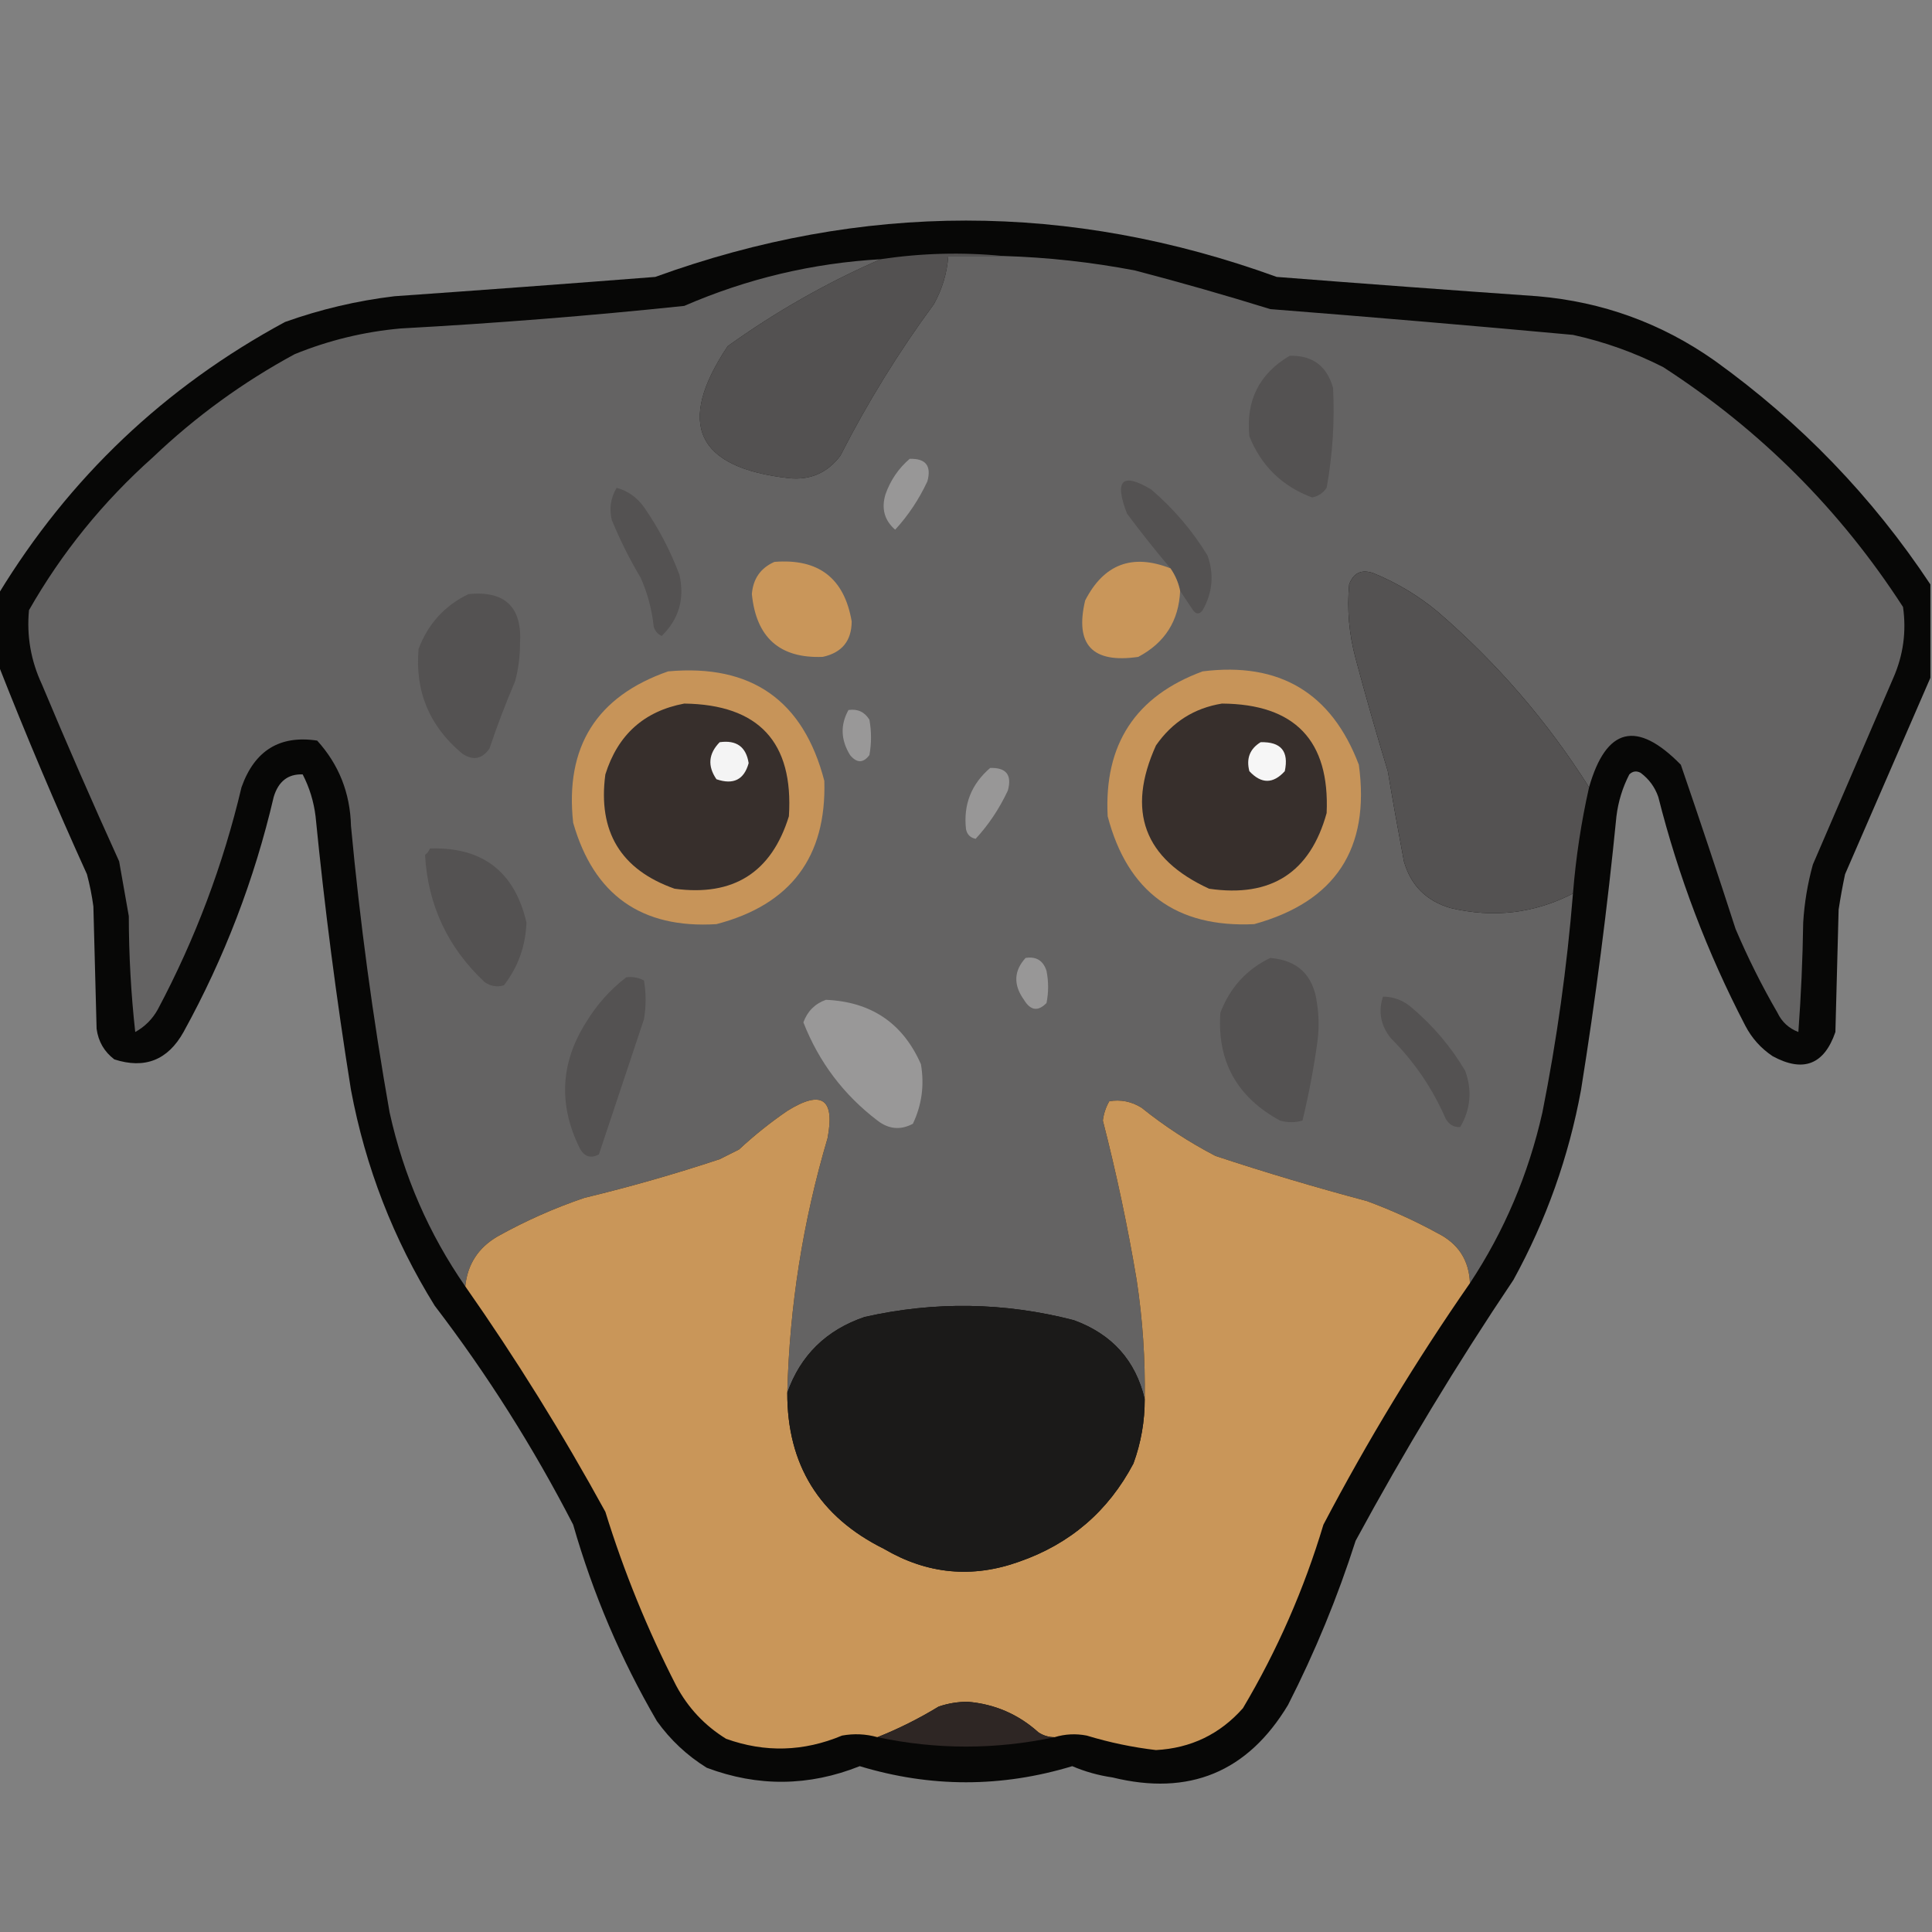 <?xml version="1.0" encoding="UTF-8"?>
<!DOCTYPE svg PUBLIC "-//W3C//DTD SVG 1.1//EN" "http://www.w3.org/Graphics/SVG/1.1/DTD/svg11.dtd">
<svg xmlns="http://www.w3.org/2000/svg" version="1.1" width="600px" height="600px" style="shape-rendering:geometricPrecision; text-rendering:geometricPrecision; image-rendering:optimizeQuality; fill-rule:evenodd; clip-rule:evenodd" xmlns:xlink="http://www.w3.org/1999/xlink">
<rect width="100%" height="100%" fill="#808080" stroke="none"/>
<g><path style="opacity:0.951" fill="#020201" d="M 599.5,181.5 C 599.5,191.167 599.5,200.833 599.5,210.5C 590.718,230.744 581.884,251.077 573,271.5C 572.226,275.147 571.559,278.814 571,282.5C 570.667,295.167 570.333,307.833 570,320.5C 566.502,330.663 560.002,333.163 550.5,328C 546.866,325.575 544.032,322.408 542,318.5C 530.241,295.892 521.241,272.225 515,247.5C 513.939,244.438 512.106,241.938 509.5,240C 508.216,239.316 507.049,239.483 506,240.5C 503.895,244.583 502.562,248.917 502,253.5C 499.189,281.947 495.522,310.281 491,338.5C 487.175,359.309 480.175,378.976 470,397.5C 452.41,423.669 436.077,450.669 421,478.5C 415.381,496.07 408.381,513.07 400,529.5C 387.455,550.349 369.289,557.849 345.5,552C 341.154,551.373 336.988,550.206 333,548.5C 311,555.167 289,555.167 267,548.5C 251.209,554.798 235.376,554.965 219.5,549C 213.377,545.211 208.21,540.378 204,534.5C 192.817,515.299 184.151,494.966 178,473.5C 165.642,449.498 151.309,426.832 135,405.5C 122.171,384.832 113.504,362.498 109,338.5C 104.478,310.281 100.811,281.947 98,253.5C 97.438,248.917 96.105,244.583 94,240.5C 89.464,240.32 86.464,242.654 85,247.5C 79.003,273.164 69.67,297.498 57,320.5C 52.131,329.233 44.965,332.066 35.5,329C 32.366,326.612 30.533,323.446 30,319.5C 29.667,306.833 29.333,294.167 29,281.5C 28.548,278.123 27.882,274.789 27,271.5C 17.23,249.975 8.063,228.308 -0.5,206.5C -0.5,199.167 -0.5,191.833 -0.5,184.5C 21.484,148.352 51.151,120.185 88.5,100C 99.529,96.061 110.863,93.394 122.5,92C 149.508,90.105 176.508,88.105 203.5,86C 267.833,62.667 332.167,62.667 396.5,86C 423.492,88.105 450.492,90.105 477.5,92C 497.704,93.733 516.037,100.399 532.5,112C 559.156,131.153 581.489,154.32 599.5,181.5 Z"/></g>
<g><path style="opacity:1" fill="#535151" d="M 311.5,79.5 C 305.833,79.5 300.167,79.5 294.5,79.5C 294.117,84.817 292.617,89.817 290,94.5C 279.08,109.33 269.413,124.996 261,141.5C 256.981,146.843 251.648,149.176 245,148.5C 216.217,145.267 209.884,131.6 226,107.5C 240.904,96.8 256.737,87.8 273.5,80.5C 286.14,78.602 298.806,78.269 311.5,79.5 Z"/></g>
<g><path style="opacity:1" fill="#646363" d="M 311.5,79.5 C 325.272,79.906 338.939,81.406 352.5,84C 366.64,87.7 380.64,91.7 394.5,96C 425.86,98.457 457.193,101.124 488.5,104C 498.267,106.144 507.6,109.478 516.5,114C 546.667,133.5 571.5,158.333 591,188.5C 592.088,196.113 591.088,203.446 588,210.5C 579.667,229.833 571.333,249.167 563,268.5C 561.372,274.388 560.372,280.388 560,286.5C 559.832,297.848 559.332,309.181 558.5,320.5C 555.53,319.363 553.364,317.363 552,314.5C 547.139,306.112 542.806,297.446 539,288.5C 533.486,271.44 527.819,254.44 522,237.5C 508.313,223.534 498.813,225.867 493.5,244.5C 480.631,224.116 464.965,205.949 446.5,190C 440.464,184.981 433.797,180.981 426.5,178C 422.834,176.729 420.334,177.896 419,181.5C 418.287,189.274 418.953,196.941 421,204.5C 424.131,216.225 427.464,227.892 431,239.5C 432.574,248.853 434.241,258.186 436,267.5C 438.14,274.974 442.974,279.807 450.5,282C 463.845,285.156 476.511,283.656 488.5,277.5C 486.643,300.354 483.477,323.021 479,345.5C 474.679,364.663 467.179,382.329 456.5,398.5C 456.246,391.401 452.913,386.235 446.5,383C 439.405,379.119 432.071,375.785 424.5,373C 408.685,368.797 393.018,364.13 377.5,359C 369.321,354.747 361.654,349.747 354.5,344C 351.386,342.069 348.053,341.402 344.5,342C 343.439,343.849 342.773,345.849 342.5,348C 346.71,364.342 350.21,380.842 353,397.5C 354.865,409.766 355.698,422.099 355.5,434.5C 352.667,422.49 345.333,414.323 333.5,410C 311.926,404.423 290.259,404.089 268.5,409C 256.624,413.044 248.624,420.877 244.5,432.5C 245.202,405.619 249.369,379.286 257,353.5C 259.349,341.186 255.182,338.353 244.5,345C 239.211,348.62 234.211,352.62 229.5,357C 227.5,358 225.5,359 223.5,360C 209.656,364.591 195.656,368.591 181.5,372C 172.146,375.176 163.146,379.176 154.5,384C 148.499,387.516 145.165,392.682 144.5,399.5C 133.182,383.181 125.349,365.181 121,345.5C 115.786,316.004 111.786,286.338 109,256.5C 108.747,246.269 105.247,237.435 98.5,230C 86.878,228.244 79.045,233.078 75,244.5C 69.293,268.621 60.627,291.621 49,313.5C 47.333,316.5 45,318.833 42,320.5C 40.687,308.656 40.02,296.656 40,284.5C 39,278.833 38,273.167 37,267.5C 28.725,249.284 20.725,230.95 13,212.5C 9.581,205.165 8.247,197.498 9,189.5C 19.18,171.639 32.014,155.806 47.5,142C 60.75,129.376 75.416,118.709 91.5,110C 102.089,105.682 113.089,103.015 124.5,102C 153.897,100.4 183.23,98.067 212.5,95C 231.963,86.551 252.296,81.718 273.5,80.5C 256.737,87.8 240.904,96.8 226,107.5C 209.884,131.6 216.217,145.267 245,148.5C 251.648,149.176 256.981,146.843 261,141.5C 269.413,124.996 279.08,109.33 290,94.5C 292.617,89.817 294.117,84.817 294.5,79.5C 300.167,79.5 305.833,79.5 311.5,79.5 Z"/></g>
<g><path style="opacity:1" fill="#545252" d="M 400.5,110.5 C 407.573,110.292 412.073,113.626 414,120.5C 414.521,130.901 413.854,141.235 412,151.5C 410.883,153.124 409.383,154.124 407.5,154.5C 398.203,151.036 391.703,144.703 388,135.5C 386.879,124.407 391.046,116.074 400.5,110.5 Z"/></g>
<g><path style="opacity:1" fill="#989797" d="M 282.5,142.5 C 287.494,142.329 289.328,144.662 288,149.5C 285.378,155.107 282.045,160.107 278,164.5C 274.664,161.601 273.664,157.934 275,153.5C 276.549,149.13 279.049,145.463 282.5,142.5 Z"/></g>
<g><path style="opacity:1" fill="#545252" d="M 366.5,183.5 C 365.989,180.978 364.989,178.645 363.5,176.5C 358.833,170.996 354.333,165.33 350,159.5C 345.984,149.109 348.484,146.609 357.5,152C 364.458,157.951 370.291,164.785 375,172.5C 377.091,178.37 376.591,184.037 373.5,189.5C 372.5,190.833 371.5,190.833 370.5,189.5C 369.143,187.435 367.81,185.435 366.5,183.5 Z"/></g>
<g><path style="opacity:1" fill="#545252" d="M 191.5,151.5 C 194.959,152.436 197.793,154.436 200,157.5C 204.54,164.041 208.207,171.041 211,178.5C 212.682,185.946 210.848,192.279 205.5,197.5C 204.201,196.91 203.368,195.91 203,194.5C 202.446,189.284 201.113,184.284 199,179.5C 195.561,173.725 192.561,167.725 190,161.5C 189.153,157.928 189.653,154.594 191.5,151.5 Z"/></g>
<g><path style="opacity:1" fill="#c9965a" d="M 240.5,174.5 C 254.213,173.39 262.213,179.557 264.5,193C 264.46,199.044 261.46,202.71 255.5,204C 242.171,204.515 234.838,198.015 233.5,184.5C 233.877,179.731 236.21,176.398 240.5,174.5 Z"/></g>
<g><path style="opacity:1" fill="#c9965a" d="M 363.5,176.5 C 364.989,178.645 365.989,180.978 366.5,183.5C 366.104,192.784 361.771,199.618 353.5,204C 339.247,206.086 333.747,200.252 337,186.5C 342.796,175.179 351.629,171.845 363.5,176.5 Z"/></g>
<g><path style="opacity:1" fill="#545252" d="M 493.5,244.5 C 491.058,255.337 489.391,266.337 488.5,277.5C 476.511,283.656 463.845,285.156 450.5,282C 442.974,279.807 438.14,274.974 436,267.5C 434.241,258.186 432.574,248.853 431,239.5C 427.464,227.892 424.131,216.225 421,204.5C 418.953,196.941 418.287,189.274 419,181.5C 420.334,177.896 422.834,176.729 426.5,178C 433.797,180.981 440.464,184.981 446.5,190C 464.965,205.949 480.631,224.116 493.5,244.5 Z"/></g>
<g><path style="opacity:1" fill="#545252" d="M 145.5,184.5 C 156.885,183.385 162.219,188.552 161.5,200C 161.485,203.903 160.985,207.736 160,211.5C 157.056,218.39 154.389,225.39 152,232.5C 149.668,235.791 146.835,236.291 143.5,234C 133.327,225.491 128.827,214.658 130,201.5C 132.962,193.709 138.129,188.043 145.5,184.5 Z"/></g>
<g><path style="opacity:1" fill="#c79459" d="M 207.5,208.5 C 233.34,206.161 249.507,217.495 256,242.5C 256.708,266.141 245.541,280.974 222.5,287C 199.225,288.444 184.391,277.944 178,255.5C 175.426,231.931 185.259,216.264 207.5,208.5 Z"/></g>
<g><path style="opacity:1" fill="#c79459" d="M 373.5,208.5 C 397.375,205.513 413.542,215.18 422,237.5C 425.572,263.535 414.739,280.035 389.5,287C 365.316,288.156 350.149,276.99 344,253.5C 342.827,231.158 352.66,216.158 373.5,208.5 Z"/></g>
<g><path style="opacity:1" fill="#372f2c" d="M 212.5,218.5 C 235.646,218.818 246.48,230.484 245,253.5C 239.594,270.961 227.761,278.461 209.5,276C 192.786,270.089 185.619,258.256 188,240.5C 191.862,228.184 200.028,220.851 212.5,218.5 Z"/></g>
<g><path style="opacity:1" fill="#372f2c" d="M 379.5,218.5 C 402.163,218.661 412.997,229.995 412,252.5C 406.888,270.987 394.722,278.82 375.5,276C 355.274,266.703 349.774,251.87 359,231.5C 364.042,224.235 370.875,219.902 379.5,218.5 Z"/></g>
<g><path style="opacity:1" fill="#999898" d="M 263.5,220.5 C 266.325,220.081 268.491,221.081 270,223.5C 270.667,227.167 270.667,230.833 270,234.5C 268.084,237.033 266.084,237.033 264,234.5C 261.099,229.788 260.932,225.121 263.5,220.5 Z"/></g>
<g><path style="opacity:1" fill="#f4f4f4" d="M 223.5,230.5 C 228.713,229.762 231.713,231.928 232.5,237C 231.089,242.141 227.755,243.808 222.5,242C 219.681,237.899 220.014,234.065 223.5,230.5 Z"/></g>
<g><path style="opacity:1" fill="#f6f6f6" d="M 391.5,230.5 C 397.82,230.32 400.32,233.32 399,239.5C 395.38,243.487 391.713,243.487 388,239.5C 386.98,235.553 388.147,232.553 391.5,230.5 Z"/></g>
<g><path style="opacity:1" fill="#989797" d="M 307.5,238.5 C 312.494,238.329 314.328,240.662 313,245.5C 310.378,251.107 307.045,256.107 303,260.5C 301.347,260.18 300.347,259.18 300,257.5C 299.149,249.865 301.649,243.532 307.5,238.5 Z"/></g>
<g><path style="opacity:1" fill="#545252" d="M 133.5,263.5 C 149.815,262.985 159.815,270.652 163.5,286.5C 163.23,293.814 160.897,300.314 156.5,306C 154.365,306.635 152.365,306.301 150.5,305C 139.045,294.26 132.879,281.093 132,265.5C 132.717,264.956 133.217,264.289 133.5,263.5 Z"/></g>
<g><path style="opacity:1" fill="#989797" d="M 318.5,297.5 C 321.808,296.974 323.974,298.307 325,301.5C 325.667,304.833 325.667,308.167 325,311.5C 322.368,314.192 320.034,313.859 318,310.5C 314.672,305.856 314.839,301.523 318.5,297.5 Z"/></g>
<g><path style="opacity:1" fill="#545252" d="M 394.5,297.5 C 403.032,298.197 407.866,302.864 409,311.5C 409.667,315.833 409.667,320.167 409,324.5C 407.866,332.457 406.366,340.291 404.5,348C 402.167,348.667 399.833,348.667 397.5,348C 384.099,340.69 377.933,329.523 379,314.5C 381.989,306.685 387.156,301.018 394.5,297.5 Z"/></g>
<g><path style="opacity:1" fill="#545252" d="M 194.5,303.5 C 196.467,303.261 198.301,303.594 200,304.5C 200.667,308.5 200.667,312.5 200,316.5C 195.333,330.5 190.667,344.5 186,358.5C 183.415,359.885 181.415,359.218 180,356.5C 173.385,343.066 174.051,330.066 182,317.5C 185.319,312.017 189.486,307.351 194.5,303.5 Z"/></g>
<g><path style="opacity:1" fill="#545252" d="M 429.5,309.5 C 432.928,309.547 435.928,310.713 438.5,313C 445.127,318.62 450.627,325.12 455,332.5C 457.243,338.568 456.743,344.401 453.5,350C 451.613,350.163 450.113,349.329 449,347.5C 444.928,338.092 439.261,329.759 432,322.5C 428.785,318.53 427.951,314.197 429.5,309.5 Z"/></g>
<g><path style="opacity:1" fill="#999898" d="M 256.5,310.5 C 270.58,311.109 280.413,317.776 286,330.5C 287.115,336.981 286.282,343.147 283.5,349C 279.666,351.037 275.999,350.704 272.5,348C 261.98,339.981 254.314,329.814 249.5,317.5C 250.764,314.046 253.098,311.713 256.5,310.5 Z"/></g>
<g><path style="opacity:1" fill="#c99659" d="M 244.5,432.5 C 244.437,454.872 254.437,471.038 274.5,481C 287.924,488.889 301.924,490.223 316.5,485C 332.343,479.49 344.176,469.323 352,454.5C 354.354,448.043 355.521,441.376 355.5,434.5C 355.698,422.099 354.865,409.766 353,397.5C 350.21,380.842 346.71,364.342 342.5,348C 342.773,345.849 343.439,343.849 344.5,342C 348.053,341.402 351.386,342.069 354.5,344C 361.654,349.747 369.321,354.747 377.5,359C 393.018,364.13 408.685,368.797 424.5,373C 432.071,375.785 439.405,379.119 446.5,383C 452.913,386.235 456.246,391.401 456.5,398.5C 439.837,422.474 424.671,447.474 411,473.5C 404.983,493.563 396.65,512.563 386,530.5C 378.836,538.582 369.836,542.915 359,543.5C 351.696,542.639 344.53,541.139 337.5,539C 334.112,538.341 330.779,538.508 327.5,539.5C 325.692,539.509 324.025,539.009 322.5,538C 316.226,532.363 308.893,529.196 300.5,528.5C 297.408,528.507 294.408,529.007 291.5,530C 285.381,533.726 279.048,536.893 272.5,539.5C 268.888,538.489 265.221,538.322 261.5,539C 249.559,543.999 237.559,544.333 225.5,540C 218.864,535.908 213.698,530.408 210,523.5C 201.103,506.142 193.769,488.142 188,469.5C 174.73,445.271 160.23,421.938 144.5,399.5C 145.165,392.682 148.499,387.516 154.5,384C 163.146,379.176 172.146,375.176 181.5,372C 195.656,368.591 209.656,364.591 223.5,360C 225.5,359 227.5,358 229.5,357C 234.211,352.62 239.211,348.62 244.5,345C 255.182,338.353 259.349,341.186 257,353.5C 249.369,379.286 245.202,405.619 244.5,432.5 Z"/></g>
<g><path style="opacity:1" fill="#1b1a19" d="M 355.5,434.5 C 355.521,441.376 354.354,448.043 352,454.5C 344.176,469.323 332.343,479.49 316.5,485C 301.924,490.223 287.924,488.889 274.5,481C 254.437,471.038 244.437,454.872 244.5,432.5C 248.624,420.877 256.624,413.044 268.5,409C 290.259,404.089 311.926,404.423 333.5,410C 345.333,414.323 352.667,422.49 355.5,434.5 Z"/></g>
<g><path style="opacity:1" fill="#2e2624" d="M 327.5,539.5 C 309.155,543.394 290.821,543.394 272.5,539.5C 279.048,536.893 285.381,533.726 291.5,530C 294.408,529.007 297.408,528.507 300.5,528.5C 308.893,529.196 316.226,532.363 322.5,538C 324.025,539.009 325.692,539.509 327.5,539.5 Z"/></g>
</svg>
